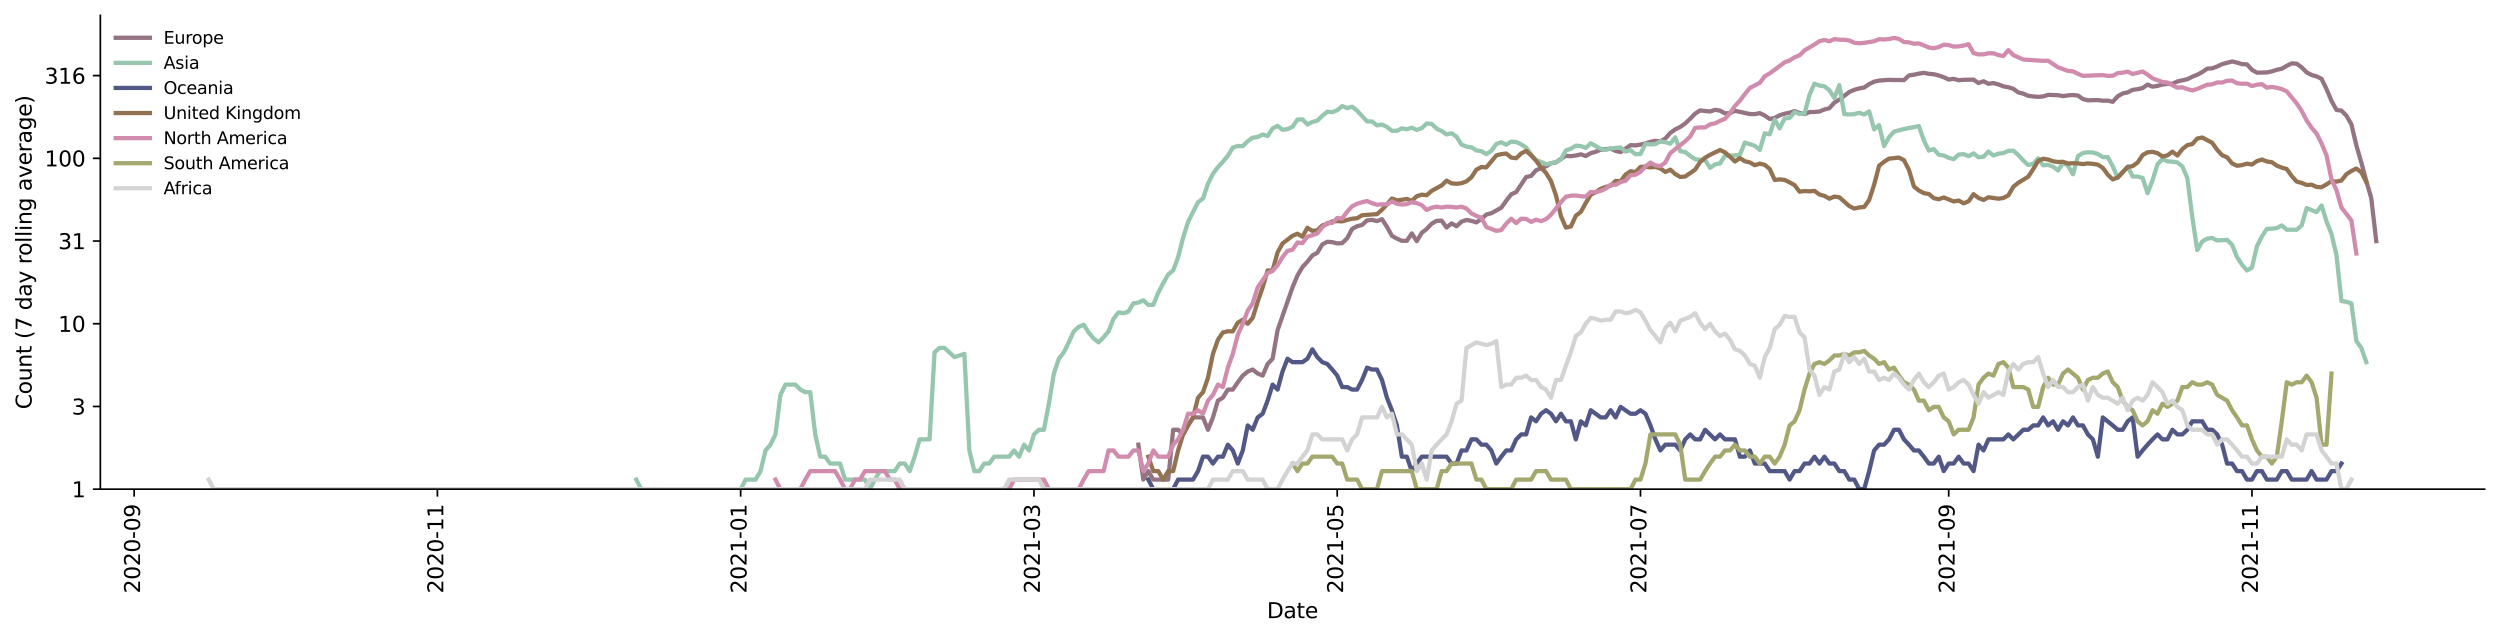 <?xml version="1.0" encoding="utf-8" standalone="no"?>
<!DOCTYPE svg PUBLIC "-//W3C//DTD SVG 1.1//EN"
  "http://www.w3.org/Graphics/SVG/1.1/DTD/svg11.dtd">
<svg height="298.621pt" version="1.1" viewBox="0 0 1170.166 298.621" width="1170.166pt" xmlns="http://www.w3.org/2000/svg" xmlns:xlink="http://www.w3.org/1999/xlink">
 <defs>
  <style type="text/css">*{stroke-linecap:butt;stroke-linejoin:round;}</style>
 </defs>
 <g id="figure_1">
  <g id="patch_1">
   <path d="M 0 298.621 
L 1170.166 298.621 
L 1170.166 0 
L 0 0 
z
" style="fill:#ffffff;"/>
  </g>
  <g id="axes_1">
   <g id="patch_2">
    <path d="M 46.966 228.96 
L 1162.966 228.96 
L 1162.966 7.2 
L 46.966 7.2 
z
" style="fill:#ffffff;"/>
   </g>
   <g id="matplotlib.axis_1">
    <g id="xtick_1">
     <g id="line2d_1">
      <defs>
       <path d="M 0 0 
L 0 3.5 
" id="mf5086df4c9" style="stroke:#000000;stroke-width:0.8;"/>
      </defs>
      <g>
       <use style="stroke:#000000;stroke-width:0.8;" x="62.789" xlink:href="#mf5086df4c9" y="228.96"/>
      </g>
     </g>
     <g id="text_1">
      <!-- 2020-09 -->
      <g transform="translate(65.548 277.743)rotate(-90)scale(0.1 -0.1)">
       <defs>
        <path d="M 1228 531 
L 3431 531 
L 3431 0 
L 469 0 
L 469 531 
Q 828 903 1448 1529 
Q 2069 2156 2228 2338 
Q 2531 2678 2651 2914 
Q 2772 3150 2772 3378 
Q 2772 3750 2511 3984 
Q 2250 4219 1831 4219 
Q 1534 4219 1204 4116 
Q 875 4013 500 3803 
L 500 4441 
Q 881 4594 1212 4672 
Q 1544 4750 1819 4750 
Q 2544 4750 2975 4387 
Q 3406 4025 3406 3419 
Q 3406 3131 3298 2873 
Q 3191 2616 2906 2266 
Q 2828 2175 2409 1742 
Q 1991 1309 1228 531 
z
" id="DejaVuSans-32" transform="scale(0.016)"/>
        <path d="M 2034 4250 
Q 1547 4250 1301 3770 
Q 1056 3291 1056 2328 
Q 1056 1369 1301 889 
Q 1547 409 2034 409 
Q 2525 409 2770 889 
Q 3016 1369 3016 2328 
Q 3016 3291 2770 3770 
Q 2525 4250 2034 4250 
z
M 2034 4750 
Q 2819 4750 3233 4129 
Q 3647 3509 3647 2328 
Q 3647 1150 3233 529 
Q 2819 -91 2034 -91 
Q 1250 -91 836 529 
Q 422 1150 422 2328 
Q 422 3509 836 4129 
Q 1250 4750 2034 4750 
z
" id="DejaVuSans-30" transform="scale(0.016)"/>
        <path d="M 313 2009 
L 1997 2009 
L 1997 1497 
L 313 1497 
L 313 2009 
z
" id="DejaVuSans-2d" transform="scale(0.016)"/>
        <path d="M 703 97 
L 703 672 
Q 941 559 1184 500 
Q 1428 441 1663 441 
Q 2288 441 2617 861 
Q 2947 1281 2994 2138 
Q 2813 1869 2534 1725 
Q 2256 1581 1919 1581 
Q 1219 1581 811 2004 
Q 403 2428 403 3163 
Q 403 3881 828 4315 
Q 1253 4750 1959 4750 
Q 2769 4750 3195 4129 
Q 3622 3509 3622 2328 
Q 3622 1225 3098 567 
Q 2575 -91 1691 -91 
Q 1453 -91 1209 -44 
Q 966 3 703 97 
z
M 1959 2075 
Q 2384 2075 2632 2365 
Q 2881 2656 2881 3163 
Q 2881 3666 2632 3958 
Q 2384 4250 1959 4250 
Q 1534 4250 1286 3958 
Q 1038 3666 1038 3163 
Q 1038 2656 1286 2365 
Q 1534 2075 1959 2075 
z
" id="DejaVuSans-39" transform="scale(0.016)"/>
       </defs>
       <use xlink:href="#DejaVuSans-32"/>
       <use x="63.623" xlink:href="#DejaVuSans-30"/>
       <use x="127.246" xlink:href="#DejaVuSans-32"/>
       <use x="190.869" xlink:href="#DejaVuSans-30"/>
       <use x="254.492" xlink:href="#DejaVuSans-2d"/>
       <use x="290.576" xlink:href="#DejaVuSans-30"/>
       <use x="354.199" xlink:href="#DejaVuSans-39"/>
      </g>
     </g>
    </g>
    <g id="xtick_2">
     <g id="line2d_2">
      <g>
       <use style="stroke:#000000;stroke-width:0.8;" x="204.732" xlink:href="#mf5086df4c9" y="228.96"/>
      </g>
     </g>
     <g id="text_2">
      <!-- 2020-11 -->
      <g transform="translate(207.491 277.743)rotate(-90)scale(0.1 -0.1)">
       <defs>
        <path d="M 794 531 
L 1825 531 
L 1825 4091 
L 703 3866 
L 703 4441 
L 1819 4666 
L 2450 4666 
L 2450 531 
L 3481 531 
L 3481 0 
L 794 0 
L 794 531 
z
" id="DejaVuSans-31" transform="scale(0.016)"/>
       </defs>
       <use xlink:href="#DejaVuSans-32"/>
       <use x="63.623" xlink:href="#DejaVuSans-30"/>
       <use x="127.246" xlink:href="#DejaVuSans-32"/>
       <use x="190.869" xlink:href="#DejaVuSans-30"/>
       <use x="254.492" xlink:href="#DejaVuSans-2d"/>
       <use x="290.576" xlink:href="#DejaVuSans-31"/>
       <use x="354.199" xlink:href="#DejaVuSans-31"/>
      </g>
     </g>
    </g>
    <g id="xtick_3">
     <g id="line2d_3">
      <g>
       <use style="stroke:#000000;stroke-width:0.8;" x="346.675" xlink:href="#mf5086df4c9" y="228.96"/>
      </g>
     </g>
     <g id="text_3">
      <!-- 2021-01 -->
      <g transform="translate(349.435 277.743)rotate(-90)scale(0.1 -0.1)">
       <use xlink:href="#DejaVuSans-32"/>
       <use x="63.623" xlink:href="#DejaVuSans-30"/>
       <use x="127.246" xlink:href="#DejaVuSans-32"/>
       <use x="190.869" xlink:href="#DejaVuSans-31"/>
       <use x="254.492" xlink:href="#DejaVuSans-2d"/>
       <use x="290.576" xlink:href="#DejaVuSans-30"/>
       <use x="354.199" xlink:href="#DejaVuSans-31"/>
      </g>
     </g>
    </g>
    <g id="xtick_4">
     <g id="line2d_4">
      <g>
       <use style="stroke:#000000;stroke-width:0.8;" x="483.965" xlink:href="#mf5086df4c9" y="228.96"/>
      </g>
     </g>
     <g id="text_4">
      <!-- 2021-03 -->
      <g transform="translate(486.724 277.743)rotate(-90)scale(0.1 -0.1)">
       <defs>
        <path d="M 2597 2516 
Q 3050 2419 3304 2112 
Q 3559 1806 3559 1356 
Q 3559 666 3084 287 
Q 2609 -91 1734 -91 
Q 1441 -91 1130 -33 
Q 819 25 488 141 
L 488 750 
Q 750 597 1062 519 
Q 1375 441 1716 441 
Q 2309 441 2620 675 
Q 2931 909 2931 1356 
Q 2931 1769 2642 2001 
Q 2353 2234 1838 2234 
L 1294 2234 
L 1294 2753 
L 1863 2753 
Q 2328 2753 2575 2939 
Q 2822 3125 2822 3475 
Q 2822 3834 2567 4026 
Q 2313 4219 1838 4219 
Q 1578 4219 1281 4162 
Q 984 4106 628 3988 
L 628 4550 
Q 988 4650 1302 4700 
Q 1616 4750 1894 4750 
Q 2613 4750 3031 4423 
Q 3450 4097 3450 3541 
Q 3450 3153 3228 2886 
Q 3006 2619 2597 2516 
z
" id="DejaVuSans-33" transform="scale(0.016)"/>
       </defs>
       <use xlink:href="#DejaVuSans-32"/>
       <use x="63.623" xlink:href="#DejaVuSans-30"/>
       <use x="127.246" xlink:href="#DejaVuSans-32"/>
       <use x="190.869" xlink:href="#DejaVuSans-31"/>
       <use x="254.492" xlink:href="#DejaVuSans-2d"/>
       <use x="290.576" xlink:href="#DejaVuSans-30"/>
       <use x="354.199" xlink:href="#DejaVuSans-33"/>
      </g>
     </g>
    </g>
    <g id="xtick_5">
     <g id="line2d_5">
      <g>
       <use style="stroke:#000000;stroke-width:0.8;" x="625.908" xlink:href="#mf5086df4c9" y="228.96"/>
      </g>
     </g>
     <g id="text_5">
      <!-- 2021-05 -->
      <g transform="translate(628.667 277.743)rotate(-90)scale(0.1 -0.1)">
       <defs>
        <path d="M 691 4666 
L 3169 4666 
L 3169 4134 
L 1269 4134 
L 1269 2991 
Q 1406 3038 1543 3061 
Q 1681 3084 1819 3084 
Q 2600 3084 3056 2656 
Q 3513 2228 3513 1497 
Q 3513 744 3044 326 
Q 2575 -91 1722 -91 
Q 1428 -91 1123 -41 
Q 819 9 494 109 
L 494 744 
Q 775 591 1075 516 
Q 1375 441 1709 441 
Q 2250 441 2565 725 
Q 2881 1009 2881 1497 
Q 2881 1984 2565 2268 
Q 2250 2553 1709 2553 
Q 1456 2553 1204 2497 
Q 953 2441 691 2322 
L 691 4666 
z
" id="DejaVuSans-35" transform="scale(0.016)"/>
       </defs>
       <use xlink:href="#DejaVuSans-32"/>
       <use x="63.623" xlink:href="#DejaVuSans-30"/>
       <use x="127.246" xlink:href="#DejaVuSans-32"/>
       <use x="190.869" xlink:href="#DejaVuSans-31"/>
       <use x="254.492" xlink:href="#DejaVuSans-2d"/>
       <use x="290.576" xlink:href="#DejaVuSans-30"/>
       <use x="354.199" xlink:href="#DejaVuSans-35"/>
      </g>
     </g>
    </g>
    <g id="xtick_6">
     <g id="line2d_6">
      <g>
       <use style="stroke:#000000;stroke-width:0.8;" x="767.851" xlink:href="#mf5086df4c9" y="228.96"/>
      </g>
     </g>
     <g id="text_6">
      <!-- 2021-07 -->
      <g transform="translate(770.611 277.743)rotate(-90)scale(0.1 -0.1)">
       <defs>
        <path d="M 525 4666 
L 3525 4666 
L 3525 4397 
L 1831 0 
L 1172 0 
L 2766 4134 
L 525 4134 
L 525 4666 
z
" id="DejaVuSans-37" transform="scale(0.016)"/>
       </defs>
       <use xlink:href="#DejaVuSans-32"/>
       <use x="63.623" xlink:href="#DejaVuSans-30"/>
       <use x="127.246" xlink:href="#DejaVuSans-32"/>
       <use x="190.869" xlink:href="#DejaVuSans-31"/>
       <use x="254.492" xlink:href="#DejaVuSans-2d"/>
       <use x="290.576" xlink:href="#DejaVuSans-30"/>
       <use x="354.199" xlink:href="#DejaVuSans-37"/>
      </g>
     </g>
    </g>
    <g id="xtick_7">
     <g id="line2d_7">
      <g>
       <use style="stroke:#000000;stroke-width:0.8;" x="912.122" xlink:href="#mf5086df4c9" y="228.96"/>
      </g>
     </g>
     <g id="text_7">
      <!-- 2021-09 -->
      <g transform="translate(914.881 277.743)rotate(-90)scale(0.1 -0.1)">
       <use xlink:href="#DejaVuSans-32"/>
       <use x="63.623" xlink:href="#DejaVuSans-30"/>
       <use x="127.246" xlink:href="#DejaVuSans-32"/>
       <use x="190.869" xlink:href="#DejaVuSans-31"/>
       <use x="254.492" xlink:href="#DejaVuSans-2d"/>
       <use x="290.576" xlink:href="#DejaVuSans-30"/>
       <use x="354.199" xlink:href="#DejaVuSans-39"/>
      </g>
     </g>
    </g>
    <g id="xtick_8">
     <g id="line2d_8">
      <g>
       <use style="stroke:#000000;stroke-width:0.8;" x="1054.065" xlink:href="#mf5086df4c9" y="228.96"/>
      </g>
     </g>
     <g id="text_8">
      <!-- 2021-11 -->
      <g transform="translate(1056.824 277.743)rotate(-90)scale(0.1 -0.1)">
       <use xlink:href="#DejaVuSans-32"/>
       <use x="63.623" xlink:href="#DejaVuSans-30"/>
       <use x="127.246" xlink:href="#DejaVuSans-32"/>
       <use x="190.869" xlink:href="#DejaVuSans-31"/>
       <use x="254.492" xlink:href="#DejaVuSans-2d"/>
       <use x="290.576" xlink:href="#DejaVuSans-31"/>
       <use x="354.199" xlink:href="#DejaVuSans-31"/>
      </g>
     </g>
    </g>
    <g id="text_9">
     <!-- Date -->
     <g transform="translate(593.015 289.341)scale(0.1 -0.1)">
      <defs>
       <path d="M 1259 4147 
L 1259 519 
L 2022 519 
Q 2988 519 3436 956 
Q 3884 1394 3884 2338 
Q 3884 3275 3436 3711 
Q 2988 4147 2022 4147 
L 1259 4147 
z
M 628 4666 
L 1925 4666 
Q 3281 4666 3915 4102 
Q 4550 3538 4550 2338 
Q 4550 1131 3912 565 
Q 3275 0 1925 0 
L 628 0 
L 628 4666 
z
" id="DejaVuSans-44" transform="scale(0.016)"/>
       <path d="M 2194 1759 
Q 1497 1759 1228 1600 
Q 959 1441 959 1056 
Q 959 750 1161 570 
Q 1363 391 1709 391 
Q 2188 391 2477 730 
Q 2766 1069 2766 1631 
L 2766 1759 
L 2194 1759 
z
M 3341 1997 
L 3341 0 
L 2766 0 
L 2766 531 
Q 2569 213 2275 61 
Q 1981 -91 1556 -91 
Q 1019 -91 701 211 
Q 384 513 384 1019 
Q 384 1609 779 1909 
Q 1175 2209 1959 2209 
L 2766 2209 
L 2766 2266 
Q 2766 2663 2505 2880 
Q 2244 3097 1772 3097 
Q 1472 3097 1187 3025 
Q 903 2953 641 2809 
L 641 3341 
Q 956 3463 1253 3523 
Q 1550 3584 1831 3584 
Q 2591 3584 2966 3190 
Q 3341 2797 3341 1997 
z
" id="DejaVuSans-61" transform="scale(0.016)"/>
       <path d="M 1172 4494 
L 1172 3500 
L 2356 3500 
L 2356 3053 
L 1172 3053 
L 1172 1153 
Q 1172 725 1289 603 
Q 1406 481 1766 481 
L 2356 481 
L 2356 0 
L 1766 0 
Q 1100 0 847 248 
Q 594 497 594 1153 
L 594 3053 
L 172 3053 
L 172 3500 
L 594 3500 
L 594 4494 
L 1172 4494 
z
" id="DejaVuSans-74" transform="scale(0.016)"/>
       <path d="M 3597 1894 
L 3597 1613 
L 953 1613 
Q 991 1019 1311 708 
Q 1631 397 2203 397 
Q 2534 397 2845 478 
Q 3156 559 3463 722 
L 3463 178 
Q 3153 47 2828 -22 
Q 2503 -91 2169 -91 
Q 1331 -91 842 396 
Q 353 884 353 1716 
Q 353 2575 817 3079 
Q 1281 3584 2069 3584 
Q 2775 3584 3186 3129 
Q 3597 2675 3597 1894 
z
M 3022 2063 
Q 3016 2534 2758 2815 
Q 2500 3097 2075 3097 
Q 1594 3097 1305 2825 
Q 1016 2553 972 2059 
L 3022 2063 
z
" id="DejaVuSans-65" transform="scale(0.016)"/>
      </defs>
      <use xlink:href="#DejaVuSans-44"/>
      <use x="77.002" xlink:href="#DejaVuSans-61"/>
      <use x="138.281" xlink:href="#DejaVuSans-74"/>
      <use x="177.49" xlink:href="#DejaVuSans-65"/>
     </g>
    </g>
   </g>
   <g id="matplotlib.axis_2">
    <g id="ytick_1">
     <g id="line2d_9">
      <defs>
       <path d="M 0 0 
L -3.5 0 
" id="m4c699a10dc" style="stroke:#000000;stroke-width:0.8;"/>
      </defs>
      <g>
       <use style="stroke:#000000;stroke-width:0.8;" x="46.966" xlink:href="#m4c699a10dc" y="228.96"/>
      </g>
     </g>
     <g id="text_10">
      <!-- 1 -->
      <g transform="translate(33.603 232.759)scale(0.1 -0.1)">
       <use xlink:href="#DejaVuSans-31"/>
      </g>
     </g>
    </g>
    <g id="ytick_2">
     <g id="line2d_10">
      <g>
       <use style="stroke:#000000;stroke-width:0.8;" x="46.966" xlink:href="#m4c699a10dc" y="190.245"/>
      </g>
     </g>
     <g id="text_11">
      <!-- 3 -->
      <g transform="translate(33.603 194.045)scale(0.1 -0.1)">
       <use xlink:href="#DejaVuSans-33"/>
      </g>
     </g>
    </g>
    <g id="ytick_3">
     <g id="line2d_11">
      <g>
       <use style="stroke:#000000;stroke-width:0.8;" x="46.966" xlink:href="#m4c699a10dc" y="151.531"/>
      </g>
     </g>
     <g id="text_12">
      <!-- 10 -->
      <g transform="translate(27.241 155.33)scale(0.1 -0.1)">
       <use xlink:href="#DejaVuSans-31"/>
       <use x="63.623" xlink:href="#DejaVuSans-30"/>
      </g>
     </g>
    </g>
    <g id="ytick_4">
     <g id="line2d_12">
      <g>
       <use style="stroke:#000000;stroke-width:0.8;" x="46.966" xlink:href="#m4c699a10dc" y="112.816"/>
      </g>
     </g>
     <g id="text_13">
      <!-- 31 -->
      <g transform="translate(27.241 116.616)scale(0.1 -0.1)">
       <use xlink:href="#DejaVuSans-33"/>
       <use x="63.623" xlink:href="#DejaVuSans-31"/>
      </g>
     </g>
    </g>
    <g id="ytick_5">
     <g id="line2d_13">
      <g>
       <use style="stroke:#000000;stroke-width:0.8;" x="46.966" xlink:href="#m4c699a10dc" y="74.102"/>
      </g>
     </g>
     <g id="text_14">
      <!-- 100 -->
      <g transform="translate(20.878 77.901)scale(0.1 -0.1)">
       <use xlink:href="#DejaVuSans-31"/>
       <use x="63.623" xlink:href="#DejaVuSans-30"/>
       <use x="127.246" xlink:href="#DejaVuSans-30"/>
      </g>
     </g>
    </g>
    <g id="ytick_6">
     <g id="line2d_14">
      <g>
       <use style="stroke:#000000;stroke-width:0.8;" x="46.966" xlink:href="#m4c699a10dc" y="35.387"/>
      </g>
     </g>
     <g id="text_15">
      <!-- 316 -->
      <g transform="translate(20.878 39.187)scale(0.1 -0.1)">
       <defs>
        <path d="M 2113 2584 
Q 1688 2584 1439 2293 
Q 1191 2003 1191 1497 
Q 1191 994 1439 701 
Q 1688 409 2113 409 
Q 2538 409 2786 701 
Q 3034 994 3034 1497 
Q 3034 2003 2786 2293 
Q 2538 2584 2113 2584 
z
M 3366 4563 
L 3366 3988 
Q 3128 4100 2886 4159 
Q 2644 4219 2406 4219 
Q 1781 4219 1451 3797 
Q 1122 3375 1075 2522 
Q 1259 2794 1537 2939 
Q 1816 3084 2150 3084 
Q 2853 3084 3261 2657 
Q 3669 2231 3669 1497 
Q 3669 778 3244 343 
Q 2819 -91 2113 -91 
Q 1303 -91 875 529 
Q 447 1150 447 2328 
Q 447 3434 972 4092 
Q 1497 4750 2381 4750 
Q 2619 4750 2861 4703 
Q 3103 4656 3366 4563 
z
" id="DejaVuSans-36" transform="scale(0.016)"/>
       </defs>
       <use xlink:href="#DejaVuSans-33"/>
       <use x="63.623" xlink:href="#DejaVuSans-31"/>
       <use x="127.246" xlink:href="#DejaVuSans-36"/>
      </g>
     </g>
    </g>
    <g id="text_16">
     <!-- Count (7 day rolling average) -->
     <g transform="translate(14.798 191.548)rotate(-90)scale(0.1 -0.1)">
      <defs>
       <path d="M 4122 4306 
L 4122 3641 
Q 3803 3938 3442 4084 
Q 3081 4231 2675 4231 
Q 1875 4231 1450 3742 
Q 1025 3253 1025 2328 
Q 1025 1406 1450 917 
Q 1875 428 2675 428 
Q 3081 428 3442 575 
Q 3803 722 4122 1019 
L 4122 359 
Q 3791 134 3420 21 
Q 3050 -91 2638 -91 
Q 1578 -91 968 557 
Q 359 1206 359 2328 
Q 359 3453 968 4101 
Q 1578 4750 2638 4750 
Q 3056 4750 3426 4639 
Q 3797 4528 4122 4306 
z
" id="DejaVuSans-43" transform="scale(0.016)"/>
       <path d="M 1959 3097 
Q 1497 3097 1228 2736 
Q 959 2375 959 1747 
Q 959 1119 1226 758 
Q 1494 397 1959 397 
Q 2419 397 2687 759 
Q 2956 1122 2956 1747 
Q 2956 2369 2687 2733 
Q 2419 3097 1959 3097 
z
M 1959 3584 
Q 2709 3584 3137 3096 
Q 3566 2609 3566 1747 
Q 3566 888 3137 398 
Q 2709 -91 1959 -91 
Q 1206 -91 779 398 
Q 353 888 353 1747 
Q 353 2609 779 3096 
Q 1206 3584 1959 3584 
z
" id="DejaVuSans-6f" transform="scale(0.016)"/>
       <path d="M 544 1381 
L 544 3500 
L 1119 3500 
L 1119 1403 
Q 1119 906 1312 657 
Q 1506 409 1894 409 
Q 2359 409 2629 706 
Q 2900 1003 2900 1516 
L 2900 3500 
L 3475 3500 
L 3475 0 
L 2900 0 
L 2900 538 
Q 2691 219 2414 64 
Q 2138 -91 1772 -91 
Q 1169 -91 856 284 
Q 544 659 544 1381 
z
M 1991 3584 
L 1991 3584 
z
" id="DejaVuSans-75" transform="scale(0.016)"/>
       <path d="M 3513 2113 
L 3513 0 
L 2938 0 
L 2938 2094 
Q 2938 2591 2744 2837 
Q 2550 3084 2163 3084 
Q 1697 3084 1428 2787 
Q 1159 2491 1159 1978 
L 1159 0 
L 581 0 
L 581 3500 
L 1159 3500 
L 1159 2956 
Q 1366 3272 1645 3428 
Q 1925 3584 2291 3584 
Q 2894 3584 3203 3211 
Q 3513 2838 3513 2113 
z
" id="DejaVuSans-6e" transform="scale(0.016)"/>
       <path id="DejaVuSans-20" transform="scale(0.016)"/>
       <path d="M 1984 4856 
Q 1566 4138 1362 3434 
Q 1159 2731 1159 2009 
Q 1159 1288 1364 580 
Q 1569 -128 1984 -844 
L 1484 -844 
Q 1016 -109 783 600 
Q 550 1309 550 2009 
Q 550 2706 781 3412 
Q 1013 4119 1484 4856 
L 1984 4856 
z
" id="DejaVuSans-28" transform="scale(0.016)"/>
       <path d="M 2906 2969 
L 2906 4863 
L 3481 4863 
L 3481 0 
L 2906 0 
L 2906 525 
Q 2725 213 2448 61 
Q 2172 -91 1784 -91 
Q 1150 -91 751 415 
Q 353 922 353 1747 
Q 353 2572 751 3078 
Q 1150 3584 1784 3584 
Q 2172 3584 2448 3432 
Q 2725 3281 2906 2969 
z
M 947 1747 
Q 947 1113 1208 752 
Q 1469 391 1925 391 
Q 2381 391 2643 752 
Q 2906 1113 2906 1747 
Q 2906 2381 2643 2742 
Q 2381 3103 1925 3103 
Q 1469 3103 1208 2742 
Q 947 2381 947 1747 
z
" id="DejaVuSans-64" transform="scale(0.016)"/>
       <path d="M 2059 -325 
Q 1816 -950 1584 -1140 
Q 1353 -1331 966 -1331 
L 506 -1331 
L 506 -850 
L 844 -850 
Q 1081 -850 1212 -737 
Q 1344 -625 1503 -206 
L 1606 56 
L 191 3500 
L 800 3500 
L 1894 763 
L 2988 3500 
L 3597 3500 
L 2059 -325 
z
" id="DejaVuSans-79" transform="scale(0.016)"/>
       <path d="M 2631 2963 
Q 2534 3019 2420 3045 
Q 2306 3072 2169 3072 
Q 1681 3072 1420 2755 
Q 1159 2438 1159 1844 
L 1159 0 
L 581 0 
L 581 3500 
L 1159 3500 
L 1159 2956 
Q 1341 3275 1631 3429 
Q 1922 3584 2338 3584 
Q 2397 3584 2469 3576 
Q 2541 3569 2628 3553 
L 2631 2963 
z
" id="DejaVuSans-72" transform="scale(0.016)"/>
       <path d="M 603 4863 
L 1178 4863 
L 1178 0 
L 603 0 
L 603 4863 
z
" id="DejaVuSans-6c" transform="scale(0.016)"/>
       <path d="M 603 3500 
L 1178 3500 
L 1178 0 
L 603 0 
L 603 3500 
z
M 603 4863 
L 1178 4863 
L 1178 4134 
L 603 4134 
L 603 4863 
z
" id="DejaVuSans-69" transform="scale(0.016)"/>
       <path d="M 2906 1791 
Q 2906 2416 2648 2759 
Q 2391 3103 1925 3103 
Q 1463 3103 1205 2759 
Q 947 2416 947 1791 
Q 947 1169 1205 825 
Q 1463 481 1925 481 
Q 2391 481 2648 825 
Q 2906 1169 2906 1791 
z
M 3481 434 
Q 3481 -459 3084 -895 
Q 2688 -1331 1869 -1331 
Q 1566 -1331 1297 -1286 
Q 1028 -1241 775 -1147 
L 775 -588 
Q 1028 -725 1275 -790 
Q 1522 -856 1778 -856 
Q 2344 -856 2625 -561 
Q 2906 -266 2906 331 
L 2906 616 
Q 2728 306 2450 153 
Q 2172 0 1784 0 
Q 1141 0 747 490 
Q 353 981 353 1791 
Q 353 2603 747 3093 
Q 1141 3584 1784 3584 
Q 2172 3584 2450 3431 
Q 2728 3278 2906 2969 
L 2906 3500 
L 3481 3500 
L 3481 434 
z
" id="DejaVuSans-67" transform="scale(0.016)"/>
       <path d="M 191 3500 
L 800 3500 
L 1894 563 
L 2988 3500 
L 3597 3500 
L 2284 0 
L 1503 0 
L 191 3500 
z
" id="DejaVuSans-76" transform="scale(0.016)"/>
       <path d="M 513 4856 
L 1013 4856 
Q 1481 4119 1714 3412 
Q 1947 2706 1947 2009 
Q 1947 1309 1714 600 
Q 1481 -109 1013 -844 
L 513 -844 
Q 928 -128 1133 580 
Q 1338 1288 1338 2009 
Q 1338 2731 1133 3434 
Q 928 4138 513 4856 
z
" id="DejaVuSans-29" transform="scale(0.016)"/>
      </defs>
      <use xlink:href="#DejaVuSans-43"/>
      <use x="69.824" xlink:href="#DejaVuSans-6f"/>
      <use x="131.006" xlink:href="#DejaVuSans-75"/>
      <use x="194.385" xlink:href="#DejaVuSans-6e"/>
      <use x="257.764" xlink:href="#DejaVuSans-74"/>
      <use x="296.973" xlink:href="#DejaVuSans-20"/>
      <use x="328.76" xlink:href="#DejaVuSans-28"/>
      <use x="367.773" xlink:href="#DejaVuSans-37"/>
      <use x="431.396" xlink:href="#DejaVuSans-20"/>
      <use x="463.184" xlink:href="#DejaVuSans-64"/>
      <use x="526.66" xlink:href="#DejaVuSans-61"/>
      <use x="587.939" xlink:href="#DejaVuSans-79"/>
      <use x="647.119" xlink:href="#DejaVuSans-20"/>
      <use x="678.906" xlink:href="#DejaVuSans-72"/>
      <use x="717.77" xlink:href="#DejaVuSans-6f"/>
      <use x="778.951" xlink:href="#DejaVuSans-6c"/>
      <use x="806.734" xlink:href="#DejaVuSans-6c"/>
      <use x="834.518" xlink:href="#DejaVuSans-69"/>
      <use x="862.301" xlink:href="#DejaVuSans-6e"/>
      <use x="925.68" xlink:href="#DejaVuSans-67"/>
      <use x="989.156" xlink:href="#DejaVuSans-20"/>
      <use x="1020.943" xlink:href="#DejaVuSans-61"/>
      <use x="1082.223" xlink:href="#DejaVuSans-76"/>
      <use x="1141.402" xlink:href="#DejaVuSans-65"/>
      <use x="1202.926" xlink:href="#DejaVuSans-72"/>
      <use x="1244.039" xlink:href="#DejaVuSans-61"/>
      <use x="1305.318" xlink:href="#DejaVuSans-67"/>
      <use x="1368.795" xlink:href="#DejaVuSans-65"/>
      <use x="1430.318" xlink:href="#DejaVuSans-29"/>
     </g>
    </g>
   </g>
   <g id="line2d_15">
    <path clip-path="url(#p1b2f27e44a)" d="M 532.831 208.144 
L 535.157 224.47 
L 537.484 220.509 
L 539.811 224.47 
L 546.792 224.47 
L 549.119 201.161 
L 551.446 201.161 
L 553.773 203.332 
L 556.1 199.123 
L 558.427 195.382 
L 563.081 195.382 
L 565.408 201.161 
L 567.735 195.382 
L 570.062 187.527 
L 572.388 186.154 
L 574.715 182.343 
L 577.042 182.343 
L 579.369 178.92 
L 581.696 175.814 
L 584.023 173.892 
L 586.35 172.971 
L 588.677 174.839 
L 591.004 175.814 
L 593.331 170.349 
L 595.658 167.917 
L 597.985 154.544 
L 604.966 134.546 
L 607.293 128.951 
L 609.62 125.017 
L 611.946 122.494 
L 614.273 119.585 
L 616.6 118.309 
L 618.927 114.428 
L 621.254 113.177 
L 623.581 113.331 
L 625.908 113.953 
L 628.235 113.797 
L 630.562 111.529 
L 632.889 107.148 
L 635.216 105.889 
L 637.543 105.276 
L 639.87 103.159 
L 642.197 102.932 
L 644.524 103.503 
L 646.851 102.594 
L 649.177 106.137 
L 651.504 110.379 
L 653.831 111.675 
L 656.158 112.719 
L 658.485 112.719 
L 660.812 109.267 
L 663.139 112.871 
L 665.466 108.995 
L 667.793 107.148 
L 670.12 104.675 
L 672.447 103.388 
L 674.774 103.273 
L 677.101 106.513 
L 679.428 104.556 
L 681.755 105.889 
L 684.082 103.734 
L 686.408 102.932 
L 688.735 103.388 
L 691.062 104.084 
L 693.389 102.482 
L 695.716 100.424 
L 698.043 99.799 
L 702.697 97.219 
L 705.024 93.944 
L 707.351 90.961 
L 709.678 89.868 
L 714.332 82.891 
L 716.659 82.334 
L 718.986 79.68 
L 723.64 77.859 
L 725.966 76.388 
L 728.293 76.03 
L 730.62 74.343 
L 732.947 72.922 
L 735.274 73.108 
L 737.601 72.783 
L 739.928 72.233 
L 742.255 73.015 
L 744.582 71.692 
L 746.909 71.028 
L 749.236 70.077 
L 753.89 69.57 
L 756.217 70.636 
L 758.544 71.204 
L 763.197 67.931 
L 765.524 68.051 
L 767.851 67.692 
L 770.178 67.141 
L 772.505 66.368 
L 774.832 65.913 
L 777.159 66.216 
L 779.486 64.839 
L 781.813 62.209 
L 784.14 60.563 
L 786.467 59.396 
L 788.794 57.761 
L 791.121 55.587 
L 793.448 53.182 
L 795.775 51.694 
L 800.429 52.191 
L 802.755 51.424 
L 805.082 51.768 
L 807.409 53.079 
L 809.736 52.925 
L 812.063 51.867 
L 819.044 53.363 
L 821.371 53.415 
L 823.698 52.951 
L 826.025 54.097 
L 828.352 55.698 
L 830.679 55.201 
L 833.006 53.938 
L 835.333 53.234 
L 837.66 52.747 
L 839.986 52.016 
L 842.313 52.849 
L 844.64 53.415 
L 846.967 52.442 
L 849.294 52.417 
L 851.621 52.191 
L 853.948 51.229 
L 856.275 50.65 
L 858.602 48.028 
L 860.929 46.62 
L 865.583 43.06 
L 867.91 42.045 
L 870.237 41.367 
L 872.564 40.97 
L 874.891 39.359 
L 877.218 38.216 
L 879.544 37.708 
L 884.198 37.368 
L 886.525 37.464 
L 888.852 37.432 
L 891.179 37.513 
L 893.506 35.32 
L 895.833 34.974 
L 898.16 34.452 
L 900.487 34.1 
L 902.814 34.556 
L 905.141 34.749 
L 907.468 35.32 
L 909.795 36.134 
L 912.122 37.239 
L 914.449 36.904 
L 916.775 37.545 
L 919.102 37.351 
L 923.756 37.271 
L 926.083 38.867 
L 928.41 38.018 
L 930.737 39.222 
L 933.064 38.884 
L 935.391 39.496 
L 937.718 40.418 
L 940.045 40.844 
L 942.372 41.567 
L 944.699 43.271 
L 947.026 43.832 
L 949.353 44.843 
L 951.68 45.146 
L 954.006 45.33 
L 956.333 45.146 
L 958.66 44.383 
L 963.314 44.563 
L 965.641 44.984 
L 967.968 44.642 
L 970.295 44.463 
L 972.622 44.723 
L 974.949 46.366 
L 977.276 46.94 
L 981.93 46.833 
L 984.257 47.154 
L 986.584 47.111 
L 988.911 47.654 
L 991.238 45.065 
L 993.564 43.735 
L 995.891 43.232 
L 998.218 42.063 
L 1000.545 41.732 
L 1002.872 41.222 
L 1005.199 39.599 
L 1007.526 40.56 
L 1009.853 40.207 
L 1012.18 39.565 
L 1014.507 39.239 
L 1016.834 39.188 
L 1019.161 38.134 
L 1023.815 37.079 
L 1026.142 35.917 
L 1028.469 34.989 
L 1030.795 33.722 
L 1033.122 32.126 
L 1035.449 31.989 
L 1037.776 31.121 
L 1040.103 30.029 
L 1044.757 28.758 
L 1047.084 29.298 
L 1049.411 30.016 
L 1051.738 30.132 
L 1054.065 32.683 
L 1056.392 34.012 
L 1061.046 33.91 
L 1063.373 33.405 
L 1065.7 32.669 
L 1068.027 32.154 
L 1070.353 30.815 
L 1072.68 29.668 
L 1075.007 29.822 
L 1077.334 31.512 
L 1079.661 33.867 
L 1081.988 35.109 
L 1084.315 35.732 
L 1086.642 36.904 
L 1088.969 41.695 
L 1091.296 47.219 
L 1093.623 51.448 
L 1095.95 51.768 
L 1098.277 54.15 
L 1100.604 58.177 
L 1102.931 68.051 
L 1105.258 76.08 
L 1107.584 84.75 
L 1109.911 92.752 
L 1112.238 112.871 
L 1112.238 112.871 
" style="fill:none;stroke:#947383;stroke-linecap:square;stroke-width:2;"/>
   </g>
   <g id="line2d_16">
    <path clip-path="url(#p1b2f27e44a)" d="M 297.81 224.47 
L 300.137 228.96 
L 346.675 228.96 
L 349.002 224.47 
L 353.656 224.47 
L 355.983 220.509 
L 358.31 210.835 
L 360.637 208.144 
L 362.964 203.332 
L 365.291 184.835 
L 367.618 180.023 
L 372.272 180.023 
L 374.599 182.343 
L 376.926 183.566 
L 379.253 183.566 
L 381.579 203.332 
L 383.906 213.761 
L 386.233 213.761 
L 388.56 216.966 
L 393.214 216.966 
L 395.541 224.47 
L 404.849 224.47 
L 407.176 228.96 
L 409.503 224.47 
L 411.83 220.509 
L 418.81 220.509 
L 421.137 216.966 
L 423.464 216.966 
L 425.791 220.509 
L 428.118 213.761 
L 430.445 205.652 
L 435.099 205.652 
L 437.426 164.926 
L 439.753 162.845 
L 442.08 162.845 
L 446.734 167.144 
L 451.388 165.649 
L 453.715 210.835 
L 456.042 220.509 
L 458.368 220.509 
L 460.695 216.966 
L 463.022 216.966 
L 465.349 213.761 
L 472.33 213.761 
L 474.657 210.835 
L 476.984 213.761 
L 479.311 208.144 
L 481.638 210.835 
L 483.965 203.332 
L 486.292 201.161 
L 488.619 201.161 
L 490.946 188.958 
L 493.273 174.839 
L 495.599 167.917 
L 497.926 164.926 
L 500.253 160.258 
L 502.58 155.074 
L 504.907 153.004 
L 507.234 152.015 
L 509.561 155.612 
L 511.888 158.439 
L 514.215 160.258 
L 516.542 157.855 
L 518.869 155.074 
L 521.196 149.211 
L 523.523 146.21 
L 525.85 146.623 
L 528.177 145.803 
L 530.504 141.977 
L 532.831 141.618 
L 535.157 140.561 
L 537.484 142.708 
L 539.811 142.708 
L 542.138 136.949 
L 544.465 132.576 
L 546.792 128.464 
L 549.119 126.582 
L 551.446 120.337 
L 553.773 111.238 
L 556.1 103.85 
L 560.754 94.645 
L 563.081 92.92 
L 565.408 86.027 
L 567.735 81.307 
L 570.062 78.237 
L 572.388 75.675 
L 574.715 72.922 
L 577.042 69.07 
L 579.369 68.333 
L 581.696 68.374 
L 584.023 66.102 
L 586.35 64.44 
L 588.677 64.117 
L 591.004 62.959 
L 593.331 63.621 
L 595.658 60.117 
L 597.985 58.903 
L 600.312 60.757 
L 602.639 60.435 
L 604.966 59.365 
L 607.293 55.977 
L 609.62 55.865 
L 611.946 58.267 
L 614.273 57.088 
L 616.6 56.457 
L 618.927 54.23 
L 621.254 52.266 
L 623.581 52.518 
L 625.908 51.595 
L 628.235 49.637 
L 630.562 50.626 
L 632.889 49.94 
L 635.216 51.818 
L 639.87 56.8 
L 642.197 56.857 
L 644.524 58.69 
L 646.851 58.297 
L 649.177 59.427 
L 651.504 61.212 
L 653.831 61.245 
L 656.158 60.053 
L 658.485 60.531 
L 660.812 59.77 
L 663.139 60.821 
L 665.466 59.99 
L 667.793 57.79 
L 670.12 57.998 
L 672.447 60.212 
L 674.774 61.343 
L 677.101 62.925 
L 679.428 62.378 
L 681.755 63.975 
L 684.082 67.692 
L 686.408 68.618 
L 688.735 68.946 
L 691.062 70.42 
L 693.389 70.766 
L 695.716 72.142 
L 698.043 70.593 
L 700.37 67.415 
L 702.697 66.56 
L 705.024 67.732 
L 707.351 66.292 
L 709.678 66.483 
L 712.005 67.573 
L 714.332 69.07 
L 716.659 72.233 
L 718.986 75.027 
L 721.313 75.726 
L 723.64 76.906 
L 728.293 75.928 
L 730.62 74.683 
L 732.947 70.42 
L 735.274 69.612 
L 737.601 68.172 
L 739.928 68.374 
L 742.255 69.235 
L 744.582 67.063 
L 749.236 69.696 
L 751.563 70.163 
L 753.89 69.57 
L 756.217 69.235 
L 758.544 69.028 
L 760.871 70.941 
L 763.197 70.291 
L 765.524 72.188 
L 767.851 72.097 
L 770.178 67.297 
L 772.505 67.613 
L 774.832 67.454 
L 777.159 66.14 
L 779.486 66.56 
L 781.813 67.258 
L 784.14 64.296 
L 786.467 70.81 
L 788.794 71.16 
L 791.121 72.968 
L 793.448 74.537 
L 795.775 74.83 
L 798.102 74.929 
L 800.429 78.565 
L 802.755 76.958 
L 805.082 76.491 
L 807.409 72.875 
L 809.736 72.875 
L 812.063 72.737 
L 814.39 72.415 
L 816.717 66.714 
L 821.371 68.252 
L 823.698 70.163 
L 826.025 62.378 
L 828.352 62.856 
L 830.679 55.893 
L 833.006 60.085 
L 835.333 55.449 
L 837.66 55.201 
L 839.986 52.417 
L 842.313 53.363 
L 844.64 53.156 
L 846.967 44.383 
L 849.294 39.154 
L 851.621 40.05 
L 853.948 40.383 
L 856.275 42.249 
L 858.602 45.927 
L 860.929 39.876 
L 863.256 53.389 
L 865.583 53.571 
L 867.91 53.415 
L 870.237 52.772 
L 872.564 53.597 
L 874.891 52.116 
L 877.218 60.563 
L 879.544 58.568 
L 881.871 68.374 
L 884.198 64.224 
L 886.525 61.607 
L 891.179 60.403 
L 893.506 59.896 
L 895.833 59.52 
L 898.16 58.995 
L 900.487 65.688 
L 902.814 70.506 
L 905.141 69.78 
L 907.468 72.415 
L 909.795 72.783 
L 912.122 73.863 
L 914.449 74.488 
L 916.775 72.37 
L 919.102 72.142 
L 921.429 73.108 
L 923.756 71.782 
L 926.083 73.625 
L 928.41 73.389 
L 930.737 70.941 
L 933.064 72.783 
L 935.391 71.917 
L 937.718 71.648 
L 940.045 70.593 
L 942.372 70.549 
L 944.699 72.553 
L 947.026 75.126 
L 949.353 77.22 
L 951.68 76.698 
L 954.006 74.102 
L 956.333 77.379 
L 958.66 77.168 
L 960.987 78.021 
L 963.314 79.794 
L 965.641 76.234 
L 967.968 77.591 
L 970.295 81.546 
L 972.622 73.061 
L 974.949 71.603 
L 977.276 71.292 
L 979.603 71.381 
L 981.93 72.052 
L 984.257 73.578 
L 986.584 73.53 
L 988.911 77.859 
L 991.238 83.204 
L 993.564 80.717 
L 995.891 77.913 
L 998.218 82.58 
L 1000.545 82.642 
L 1002.872 83.267 
L 1005.199 90.41 
L 1007.526 84.422 
L 1009.853 76.854 
L 1012.18 74.488 
L 1014.507 75.475 
L 1016.834 75.675 
L 1019.161 76.03 
L 1021.488 77.913 
L 1023.815 83.33 
L 1026.142 101.709 
L 1028.469 117.08 
L 1030.795 113.024 
L 1033.122 111.675 
L 1035.449 111.383 
L 1037.776 112.568 
L 1042.43 112.268 
L 1044.757 114.588 
L 1047.084 120.337 
L 1049.411 123.943 
L 1051.738 126.582 
L 1054.065 125.237 
L 1056.392 115.235 
L 1058.719 110.663 
L 1061.046 107.148 
L 1063.373 107.02 
L 1065.7 106.765 
L 1068.027 105.52 
L 1070.353 107.536 
L 1075.007 107.536 
L 1077.334 105.52 
L 1079.661 97.41 
L 1084.315 99.287 
L 1086.642 96.184 
L 1088.969 103.618 
L 1091.296 109.542 
L 1093.623 119.4 
L 1095.95 140.91 
L 1098.277 141.262 
L 1100.604 141.977 
L 1102.931 159.64 
L 1105.258 162.845 
L 1107.584 169.519 
L 1107.584 169.519 
" style="fill:none;stroke:#96c6ad;stroke-linecap:square;stroke-width:2;"/>
   </g>
   <g id="line2d_17">
    <path clip-path="url(#p1b2f27e44a)" d="M 537.484 224.47 
L 539.811 228.96 
L 549.119 228.96 
L 551.446 224.47 
L 558.427 224.47 
L 560.754 220.509 
L 563.081 213.761 
L 565.408 213.761 
L 567.735 216.966 
L 570.062 213.761 
L 572.388 213.761 
L 574.715 208.144 
L 577.042 210.835 
L 579.369 216.966 
L 581.696 210.835 
L 584.023 199.123 
L 586.35 201.161 
L 588.677 195.382 
L 591.004 193.658 
L 593.331 187.527 
L 595.658 180.023 
L 597.985 182.343 
L 600.312 173.892 
L 602.639 167.917 
L 604.966 169.519 
L 609.62 169.519 
L 611.946 167.917 
L 614.273 163.525 
L 616.6 167.144 
L 618.927 169.519 
L 621.254 170.349 
L 623.581 172.971 
L 625.908 175.814 
L 628.235 181.163 
L 630.562 181.163 
L 632.889 182.343 
L 635.216 182.343 
L 637.543 177.853 
L 639.87 172.074 
L 642.197 172.971 
L 644.524 172.971 
L 646.851 177.853 
L 649.177 186.154 
L 651.504 192.017 
L 653.831 199.123 
L 656.158 213.761 
L 658.485 213.761 
L 660.812 220.509 
L 663.139 216.966 
L 665.466 213.761 
L 677.101 213.761 
L 679.428 216.966 
L 681.755 216.966 
L 684.082 210.835 
L 686.408 210.835 
L 688.735 205.652 
L 691.062 205.652 
L 693.389 208.144 
L 695.716 208.144 
L 698.043 210.835 
L 700.37 216.966 
L 702.697 213.761 
L 705.024 210.835 
L 707.351 210.835 
L 709.678 205.652 
L 712.005 203.332 
L 714.332 203.332 
L 716.659 195.382 
L 718.986 197.201 
L 721.313 193.658 
L 723.64 192.017 
L 725.966 193.658 
L 728.293 197.201 
L 730.62 193.658 
L 732.947 197.201 
L 735.274 197.201 
L 737.601 205.652 
L 739.928 197.201 
L 742.255 199.123 
L 744.582 192.017 
L 749.236 195.382 
L 751.563 195.382 
L 753.89 192.017 
L 756.217 195.382 
L 758.544 190.453 
L 763.197 193.658 
L 765.524 193.658 
L 767.851 192.017 
L 770.178 193.658 
L 772.505 199.123 
L 774.832 205.652 
L 777.159 210.835 
L 779.486 208.144 
L 784.14 208.144 
L 786.467 210.835 
L 788.794 205.652 
L 791.121 203.332 
L 793.448 205.652 
L 795.775 205.652 
L 798.102 201.161 
L 802.755 205.652 
L 805.082 203.332 
L 807.409 205.652 
L 812.063 205.652 
L 814.39 213.761 
L 816.717 213.761 
L 819.044 210.835 
L 821.371 216.966 
L 826.025 216.966 
L 828.352 220.509 
L 835.333 220.509 
L 837.66 224.47 
L 839.986 220.509 
L 842.313 220.509 
L 844.64 216.966 
L 846.967 216.966 
L 849.294 213.761 
L 851.621 216.966 
L 853.948 213.761 
L 856.275 216.966 
L 858.602 216.966 
L 860.929 220.509 
L 863.256 220.509 
L 865.583 224.47 
L 867.91 224.47 
L 870.237 228.96 
L 872.564 228.96 
L 874.891 220.509 
L 877.218 210.835 
L 879.544 208.144 
L 881.871 208.144 
L 884.198 205.652 
L 886.525 201.161 
L 888.852 201.161 
L 891.179 205.652 
L 893.506 208.144 
L 895.833 210.835 
L 898.16 210.835 
L 900.487 213.761 
L 902.814 216.966 
L 905.141 216.966 
L 907.468 213.761 
L 909.795 220.509 
L 912.122 216.966 
L 914.449 216.966 
L 916.775 213.761 
L 919.102 216.966 
L 921.429 216.966 
L 923.756 220.509 
L 926.083 208.144 
L 928.41 210.835 
L 930.737 205.652 
L 937.718 205.652 
L 940.045 203.332 
L 942.372 205.652 
L 947.026 201.161 
L 949.353 201.161 
L 951.68 199.123 
L 954.006 199.123 
L 956.333 195.382 
L 958.66 199.123 
L 960.987 197.201 
L 963.314 201.161 
L 965.641 197.201 
L 967.968 199.123 
L 970.295 195.382 
L 972.622 199.123 
L 974.949 199.123 
L 977.276 203.332 
L 979.603 205.652 
L 981.93 213.761 
L 984.257 195.382 
L 988.911 199.123 
L 991.238 201.161 
L 993.564 201.161 
L 995.891 197.201 
L 998.218 195.382 
L 1000.545 213.761 
L 1002.872 210.835 
L 1005.199 208.144 
L 1007.526 205.652 
L 1009.853 203.332 
L 1012.18 205.652 
L 1014.507 205.652 
L 1016.834 201.161 
L 1019.161 203.332 
L 1021.488 203.332 
L 1023.815 201.161 
L 1026.142 197.201 
L 1030.795 197.201 
L 1033.122 201.161 
L 1035.449 201.161 
L 1037.776 203.332 
L 1040.103 208.144 
L 1042.43 216.966 
L 1044.757 216.966 
L 1047.084 220.509 
L 1049.411 220.509 
L 1051.738 224.47 
L 1054.065 224.47 
L 1056.392 220.509 
L 1058.719 220.509 
L 1061.046 224.47 
L 1065.7 224.47 
L 1068.027 220.509 
L 1070.353 220.509 
L 1072.68 224.47 
L 1079.661 224.47 
L 1081.988 220.509 
L 1084.315 224.47 
L 1088.969 224.47 
L 1091.296 220.509 
L 1093.623 220.509 
L 1095.95 216.966 
L 1095.95 216.966 
" style="fill:none;stroke:#525886;stroke-linecap:square;stroke-width:2;"/>
   </g>
   <g id="line2d_18">
    <path clip-path="url(#p1b2f27e44a)" d="M 537.484 213.761 
L 539.811 220.509 
L 542.138 220.509 
L 544.465 224.47 
L 546.792 220.509 
L 549.119 220.509 
L 551.446 210.835 
L 553.773 203.332 
L 556.1 199.123 
L 558.427 195.382 
L 560.754 186.154 
L 563.081 183.566 
L 565.408 176.818 
L 567.735 165.649 
L 570.062 159.035 
L 572.388 155.612 
L 574.715 155.074 
L 577.042 155.074 
L 579.369 151.054 
L 581.696 149.662 
L 584.023 151.531 
L 586.35 148.766 
L 588.677 141.262 
L 591.004 134.546 
L 593.331 126.582 
L 595.658 126.582 
L 597.985 118.131 
L 600.312 113.953 
L 604.966 110.379 
L 607.293 109.404 
L 609.62 110.806 
L 611.946 106.639 
L 614.273 108.059 
L 616.6 107.796 
L 618.927 105.52 
L 621.254 104.794 
L 623.581 103.618 
L 625.908 103.503 
L 628.235 103.618 
L 630.562 102.932 
L 632.889 102.371 
L 635.216 102.149 
L 637.543 100.74 
L 644.524 100.214 
L 646.851 98.188 
L 649.177 95.724 
L 651.504 92.92 
L 653.831 93.771 
L 656.158 93.514 
L 658.485 93.089 
L 660.812 94.031 
L 663.139 91.845 
L 665.466 91.12 
L 667.793 91.36 
L 670.12 89.335 
L 674.774 86.789 
L 677.101 84.553 
L 679.428 85.822 
L 681.755 86.027 
L 684.082 85.754 
L 686.408 84.883 
L 688.735 82.953 
L 691.062 79.398 
L 693.389 78.183 
L 695.716 78.346 
L 700.37 72.737 
L 702.697 72.142 
L 705.024 71.872 
L 707.351 73.767 
L 709.678 74.054 
L 712.005 71.827 
L 714.332 70.636 
L 716.659 72.737 
L 718.986 75.225 
L 721.313 78.4 
L 723.64 80.951 
L 725.966 84.75 
L 728.293 91.44 
L 730.62 101.167 
L 732.947 106.513 
L 735.274 106.013 
L 737.601 100.953 
L 739.928 99.186 
L 742.255 95.001 
L 744.582 91.12 
L 746.909 89.945 
L 749.236 88.367 
L 751.563 87.497 
L 753.89 86.93 
L 756.217 84.685 
L 758.544 84.816 
L 760.871 81.726 
L 763.197 80.137 
L 765.524 80.6 
L 767.851 78.129 
L 770.178 78.021 
L 772.505 78.346 
L 774.832 78.129 
L 777.159 78.84 
L 779.486 80.484 
L 781.813 79.398 
L 784.14 81.486 
L 786.467 82.828 
L 788.794 82.642 
L 793.448 79.398 
L 795.775 75.827 
L 798.102 73.815 
L 800.429 72.461 
L 805.082 70.205 
L 807.409 71.336 
L 809.736 73.342 
L 812.063 75.575 
L 814.39 74.006 
L 816.717 75.475 
L 819.044 76.03 
L 821.371 77.326 
L 823.698 76.594 
L 826.025 77.168 
L 828.352 79.118 
L 830.679 84.227 
L 833.006 83.968 
L 835.333 84.227 
L 837.66 85.349 
L 839.986 86.649 
L 842.313 89.715 
L 844.64 89.411 
L 846.967 89.563 
L 849.294 89.335 
L 851.621 91.04 
L 853.948 91.682 
L 856.275 93.004 
L 858.602 92.008 
L 860.929 92.337 
L 865.583 96.463 
L 867.91 97.603 
L 870.237 97.123 
L 872.564 96.839 
L 874.891 93.599 
L 877.218 86.441 
L 879.544 77.591 
L 881.871 75.726 
L 884.198 74.246 
L 888.852 73.767 
L 891.179 74.978 
L 893.506 79.51 
L 895.833 87.283 
L 898.16 89.184 
L 900.487 90.41 
L 902.814 90.802 
L 905.141 92.752 
L 907.468 93.258 
L 909.795 92.419 
L 914.449 94.293 
L 916.775 93.858 
L 919.102 95.18 
L 921.429 94.205 
L 923.756 90.881 
L 926.083 92.669 
L 928.41 93.599 
L 930.737 92.337 
L 935.391 93.004 
L 937.718 92.669 
L 940.045 91.44 
L 942.372 87.426 
L 944.699 85.551 
L 949.353 82.704 
L 951.68 79.174 
L 954.006 75.275 
L 956.333 74.295 
L 958.66 74.683 
L 960.987 75.475 
L 963.314 75.827 
L 965.641 75.726 
L 967.968 76.542 
L 970.295 76.388 
L 972.622 76.491 
L 974.949 76.801 
L 977.276 76.491 
L 979.603 76.698 
L 981.93 77.063 
L 984.257 78.565 
L 986.584 81.786 
L 988.911 83.968 
L 991.238 83.078 
L 993.564 80.542 
L 995.891 78.183 
L 998.218 77.752 
L 1000.545 76.08 
L 1002.872 72.599 
L 1005.199 71.292 
L 1007.526 71.072 
L 1009.853 71.692 
L 1012.18 73.248 
L 1014.507 72.737 
L 1016.834 70.984 
L 1019.161 72.783 
L 1021.488 69.78 
L 1023.815 67.931 
L 1026.142 67.415 
L 1028.469 64.839 
L 1030.795 64.368 
L 1035.449 66.83 
L 1037.776 70.12 
L 1040.103 72.645 
L 1042.43 73.625 
L 1044.757 76.491 
L 1047.084 77.591 
L 1049.411 77.273 
L 1051.738 76.594 
L 1054.065 77.01 
L 1056.392 75.425 
L 1058.719 74.683 
L 1061.046 75.575 
L 1063.373 75.928 
L 1065.7 77.538 
L 1068.027 78.455 
L 1070.353 79.118 
L 1072.68 82.395 
L 1075.007 85.015 
L 1077.334 85.619 
L 1079.661 86.58 
L 1081.988 86.441 
L 1084.315 87.497 
L 1086.642 87.64 
L 1088.969 86.302 
L 1091.296 84.75 
L 1093.623 85.015 
L 1095.95 84.488 
L 1098.277 81.546 
L 1100.604 80.022 
L 1102.931 78.895 
L 1105.258 80.658 
L 1107.584 85.215 
L 1107.584 85.215 
" style="fill:none;stroke:#937252;stroke-linecap:square;stroke-width:2;"/>
   </g>
   <g id="line2d_19">
    <path clip-path="url(#p1b2f27e44a)" d="M 362.964 224.47 
L 365.291 228.96 
L 374.599 228.96 
L 376.926 224.47 
L 379.253 220.509 
L 390.887 220.509 
L 393.214 224.47 
L 395.541 228.96 
L 397.868 228.96 
L 400.195 224.47 
L 402.522 224.47 
L 404.849 220.509 
L 414.157 220.509 
L 416.484 224.47 
L 418.81 224.47 
L 421.137 228.96 
L 472.33 228.96 
L 474.657 224.47 
L 488.619 224.47 
L 490.946 228.96 
L 504.907 228.96 
L 507.234 224.47 
L 509.561 220.509 
L 516.542 220.509 
L 518.869 210.835 
L 521.196 210.835 
L 523.523 213.761 
L 528.177 213.761 
L 530.504 210.835 
L 532.831 210.835 
L 535.157 220.509 
L 537.484 216.966 
L 539.811 210.835 
L 542.138 213.761 
L 546.792 213.761 
L 549.119 208.144 
L 551.446 205.652 
L 553.773 201.161 
L 556.1 193.658 
L 558.427 193.658 
L 560.754 192.017 
L 563.081 193.658 
L 565.408 187.527 
L 567.735 184.835 
L 570.062 180.023 
L 572.388 181.163 
L 574.715 172.074 
L 577.042 165.649 
L 579.369 156.715 
L 581.696 151.531 
L 584.023 145.4 
L 586.35 141.977 
L 588.677 134.546 
L 593.331 127.745 
L 595.658 126.811 
L 597.985 124.155 
L 600.312 120.337 
L 602.639 117.427 
L 604.966 116.908 
L 607.293 113.485 
L 609.62 113.797 
L 611.946 110.806 
L 614.273 110.098 
L 616.6 109.267 
L 618.927 106.387 
L 621.254 104.319 
L 623.581 104.319 
L 625.908 102.038 
L 628.235 102.259 
L 630.562 99.085 
L 632.889 96.557 
L 635.216 95.36 
L 637.543 94.645 
L 639.87 94.118 
L 642.197 95.09 
L 644.524 95.815 
L 646.851 95.633 
L 649.177 95.633 
L 651.504 94.293 
L 653.831 95.36 
L 656.158 95.724 
L 658.485 95.542 
L 660.812 94.645 
L 663.139 95.09 
L 665.466 95.999 
L 667.793 98.286 
L 670.12 97.219 
L 672.447 96.744 
L 674.774 97.123 
L 677.101 96.744 
L 679.428 96.839 
L 681.755 97.123 
L 684.082 96.744 
L 686.408 97.603 
L 688.735 99.902 
L 691.062 101.06 
L 693.389 101.928 
L 695.716 106.262 
L 700.37 108.059 
L 702.697 107.666 
L 705.024 104.675 
L 707.351 102.371 
L 709.678 104.437 
L 712.005 102.371 
L 714.332 102.482 
L 716.659 103.85 
L 718.986 102.819 
L 721.313 103.503 
L 723.64 102.594 
L 725.966 100.529 
L 730.62 94.645 
L 732.947 92.09 
L 735.274 91.601 
L 737.601 91.52 
L 739.928 91.845 
L 742.255 92.008 
L 744.582 89.868 
L 746.909 89.945 
L 749.236 89.335 
L 751.563 88.293 
L 753.89 86.441 
L 756.217 86.51 
L 758.544 85.215 
L 760.871 84.619 
L 763.197 82.028 
L 765.524 81.786 
L 767.851 80.425 
L 770.178 77.967 
L 772.505 76.08 
L 774.832 77.379 
L 777.159 77.752 
L 779.486 76.08 
L 781.813 71.648 
L 788.794 66.102 
L 791.121 63.904 
L 793.448 59.833 
L 795.775 59.645 
L 798.102 59.613 
L 800.429 58.207 
L 802.755 57.731 
L 805.082 56.571 
L 807.409 55.642 
L 809.736 53.002 
L 812.063 49.613 
L 814.39 47.111 
L 816.717 44.008 
L 819.044 41.168 
L 823.698 38.766 
L 826.025 35.686 
L 828.352 34.364 
L 835.333 29.159 
L 837.66 28.299 
L 839.986 26.819 
L 842.313 25.89 
L 844.64 23.588 
L 849.294 20.808 
L 851.621 19.259 
L 853.948 18.681 
L 856.275 19.334 
L 858.602 18.304 
L 860.929 18.579 
L 863.256 18.616 
L 865.583 18.941 
L 867.91 20 
L 870.237 20.28 
L 872.564 20.049 
L 877.218 19.306 
L 879.544 18.341 
L 881.871 18.487 
L 884.198 18.267 
L 886.525 17.76 
L 888.852 18.222 
L 891.179 19.685 
L 893.506 19.818 
L 895.833 20.494 
L 898.16 20.3 
L 902.814 22.216 
L 905.141 22.567 
L 907.468 22.031 
L 909.795 20.897 
L 912.122 21.095 
L 914.449 21.828 
L 916.775 21.706 
L 919.102 21.334 
L 921.429 20.69 
L 923.756 24.852 
L 926.083 25.469 
L 928.41 25.424 
L 930.737 24.941 
L 933.064 24.953 
L 935.391 25.799 
L 937.718 26.212 
L 940.045 23.46 
L 942.372 25.799 
L 947.026 27.859 
L 951.68 28.164 
L 956.333 28.472 
L 958.66 28.423 
L 963.314 31.512 
L 967.968 33.205 
L 970.295 33.391 
L 972.622 34.571 
L 974.949 35.518 
L 984.257 35.139 
L 986.584 35.518 
L 988.911 35.472 
L 991.238 34.232 
L 993.564 34.012 
L 995.891 33.534 
L 998.218 34.63 
L 1002.872 33.477 
L 1005.199 34.884 
L 1007.526 36.666 
L 1012.18 38.382 
L 1014.507 38.615 
L 1016.834 39.91 
L 1019.161 41.024 
L 1021.488 40.88 
L 1023.815 41.695 
L 1026.142 42.324 
L 1028.469 41.622 
L 1033.122 39.651 
L 1035.449 39.462 
L 1037.776 38.598 
L 1040.103 38.632 
L 1042.43 37.789 
L 1044.757 37.691 
L 1047.084 38.985 
L 1049.411 39.205 
L 1051.738 39.188 
L 1054.065 40.26 
L 1056.392 39.651 
L 1058.719 39.393 
L 1061.046 41.042 
L 1063.373 40.684 
L 1065.7 41.095 
L 1068.027 41.695 
L 1070.353 42.794 
L 1075.007 48.384 
L 1077.334 51.917 
L 1079.661 56.372 
L 1081.988 59.801 
L 1084.315 62.514 
L 1086.642 67.141 
L 1088.969 72.737 
L 1091.296 83.968 
L 1093.623 89.034 
L 1095.95 97.123 
L 1100.604 103.159 
L 1102.931 118.669 
L 1102.931 118.669 
" style="fill:none;stroke:#d18cad;stroke-linecap:square;stroke-width:2;"/>
   </g>
   <g id="line2d_20">
    <path clip-path="url(#p1b2f27e44a)" d="M 604.966 216.966 
L 607.293 220.509 
L 609.62 216.966 
L 611.946 216.966 
L 614.273 213.761 
L 623.581 213.761 
L 625.908 216.966 
L 628.235 216.966 
L 630.562 224.47 
L 635.216 224.47 
L 637.543 228.96 
L 644.524 228.96 
L 646.851 220.509 
L 660.812 220.509 
L 663.139 228.96 
L 672.447 228.96 
L 674.774 220.509 
L 677.101 220.509 
L 679.428 216.966 
L 688.735 216.966 
L 691.062 224.47 
L 693.389 224.47 
L 695.716 228.96 
L 707.351 228.96 
L 709.678 224.47 
L 716.659 224.47 
L 718.986 220.509 
L 723.64 220.509 
L 725.966 224.47 
L 732.947 224.47 
L 735.274 228.96 
L 763.197 228.96 
L 765.524 224.47 
L 767.851 224.47 
L 770.178 216.966 
L 772.505 203.332 
L 784.14 203.332 
L 786.467 208.144 
L 788.794 224.47 
L 795.775 224.47 
L 798.102 220.509 
L 800.429 216.966 
L 802.755 213.761 
L 805.082 213.761 
L 807.409 210.835 
L 809.736 210.835 
L 812.063 208.144 
L 814.39 210.835 
L 816.717 210.835 
L 819.044 213.761 
L 821.371 213.761 
L 823.698 216.966 
L 826.025 213.761 
L 828.352 213.761 
L 830.679 216.966 
L 833.006 213.761 
L 835.333 208.144 
L 837.66 199.123 
L 839.986 197.201 
L 842.313 192.017 
L 844.64 182.343 
L 846.967 174.839 
L 849.294 170.349 
L 851.621 169.519 
L 853.948 170.349 
L 856.275 168.708 
L 858.602 166.388 
L 860.929 166.388 
L 863.256 165.649 
L 865.583 166.388 
L 867.91 164.926 
L 870.237 164.926 
L 872.564 164.218 
L 874.891 166.388 
L 877.218 167.917 
L 879.544 170.349 
L 881.871 169.519 
L 884.198 172.971 
L 886.525 172.074 
L 888.852 175.814 
L 891.179 178.92 
L 893.506 180.023 
L 895.833 182.343 
L 898.16 187.527 
L 900.487 187.527 
L 902.814 192.017 
L 905.141 190.453 
L 907.468 190.453 
L 909.795 195.382 
L 912.122 197.201 
L 914.449 203.332 
L 916.775 201.161 
L 921.429 201.161 
L 923.756 195.382 
L 926.083 180.023 
L 928.41 176.818 
L 930.737 174.839 
L 933.064 175.814 
L 935.391 170.349 
L 937.718 169.519 
L 940.045 172.074 
L 942.372 181.163 
L 947.026 181.163 
L 949.353 182.343 
L 951.68 190.453 
L 954.006 190.453 
L 956.333 181.163 
L 958.66 176.818 
L 960.987 180.023 
L 963.314 180.023 
L 965.641 174.839 
L 967.968 172.971 
L 972.622 176.818 
L 974.949 182.343 
L 977.276 177.853 
L 979.603 176.818 
L 981.93 176.818 
L 984.257 174.839 
L 986.584 173.892 
L 988.911 178.92 
L 991.238 181.163 
L 993.564 187.527 
L 995.891 190.453 
L 998.218 192.017 
L 1000.545 197.201 
L 1002.872 199.123 
L 1005.199 197.201 
L 1007.526 192.017 
L 1009.853 193.658 
L 1012.18 188.958 
L 1014.507 190.453 
L 1019.161 187.527 
L 1021.488 181.163 
L 1023.815 181.163 
L 1026.142 178.92 
L 1028.469 180.023 
L 1030.795 180.023 
L 1033.122 178.92 
L 1035.449 180.023 
L 1037.776 184.835 
L 1042.43 187.527 
L 1044.757 192.017 
L 1047.084 195.382 
L 1049.411 199.123 
L 1051.738 199.123 
L 1054.065 205.652 
L 1056.392 210.835 
L 1058.719 213.761 
L 1061.046 213.761 
L 1063.373 216.966 
L 1065.7 213.761 
L 1068.027 197.201 
L 1070.353 178.92 
L 1072.68 180.023 
L 1075.007 178.92 
L 1077.334 178.92 
L 1079.661 175.814 
L 1081.988 178.92 
L 1084.315 186.154 
L 1086.642 208.144 
L 1088.969 208.144 
L 1091.296 174.839 
L 1091.296 174.839 
" style="fill:none;stroke:#a4a86f;stroke-linecap:square;stroke-width:2;"/>
   </g>
   <g id="line2d_21">
    <path clip-path="url(#p1b2f27e44a)" d="M 97.693 224.47 
L 100.02 228.96 
L 404.849 228.96 
L 407.176 224.47 
L 421.137 224.47 
L 423.464 228.96 
L 470.003 228.96 
L 472.33 224.47 
L 486.292 224.47 
L 488.619 228.96 
L 565.408 228.96 
L 567.735 224.47 
L 574.715 224.47 
L 577.042 220.509 
L 581.696 220.509 
L 584.023 224.47 
L 591.004 224.47 
L 593.331 228.96 
L 597.985 228.96 
L 600.312 224.47 
L 602.639 220.509 
L 604.966 216.966 
L 607.293 216.966 
L 609.62 213.761 
L 611.946 210.835 
L 614.273 203.332 
L 616.6 203.332 
L 618.927 205.652 
L 628.235 205.652 
L 630.562 210.835 
L 632.889 205.652 
L 635.216 203.332 
L 637.543 195.382 
L 644.524 195.382 
L 646.851 190.453 
L 649.177 195.382 
L 651.504 193.658 
L 653.831 203.332 
L 656.158 203.332 
L 658.485 205.652 
L 660.812 208.144 
L 663.139 220.509 
L 665.466 216.966 
L 667.793 224.47 
L 670.12 210.835 
L 672.447 208.144 
L 674.774 205.652 
L 677.101 203.332 
L 679.428 197.201 
L 681.755 188.958 
L 684.082 187.527 
L 686.408 162.845 
L 691.062 160.258 
L 695.716 161.527 
L 698.043 160.886 
L 700.37 159.64 
L 702.697 181.163 
L 705.024 180.023 
L 707.351 180.023 
L 709.678 176.818 
L 712.005 176.818 
L 714.332 175.814 
L 716.659 177.853 
L 718.986 177.853 
L 721.313 181.163 
L 723.64 182.343 
L 725.966 186.154 
L 728.293 177.853 
L 730.62 177.853 
L 732.947 171.2 
L 735.274 164.926 
L 737.601 157.28 
L 739.928 155.612 
L 742.255 151.531 
L 744.582 148.766 
L 746.909 149.211 
L 749.236 150.12 
L 751.563 149.662 
L 753.89 149.662 
L 756.217 145.803 
L 758.544 145.803 
L 760.871 146.623 
L 763.197 146.21 
L 765.524 145.002 
L 767.851 146.21 
L 770.178 150.12 
L 772.505 154.544 
L 774.832 157.28 
L 777.159 160.258 
L 779.486 153.51 
L 781.813 151.054 
L 784.14 155.074 
L 786.467 150.12 
L 791.121 148.326 
L 793.448 146.623 
L 795.775 151.054 
L 798.102 154.023 
L 800.429 151.531 
L 802.755 155.074 
L 805.082 157.28 
L 807.409 156.159 
L 809.736 159.035 
L 812.063 163.525 
L 814.39 164.218 
L 816.717 166.388 
L 819.044 170.349 
L 821.371 171.2 
L 823.698 176.818 
L 826.025 167.144 
L 828.352 162.845 
L 830.679 154.023 
L 833.006 152.015 
L 835.333 147.892 
L 837.66 148.326 
L 839.986 148.326 
L 842.313 155.612 
L 844.64 157.855 
L 846.967 172.971 
L 849.294 175.814 
L 851.621 184.835 
L 853.948 181.163 
L 856.275 182.343 
L 858.602 173.892 
L 860.929 172.971 
L 863.256 165.649 
L 865.583 169.519 
L 867.91 167.144 
L 870.237 170.349 
L 872.564 167.917 
L 874.891 173.892 
L 877.218 173.892 
L 879.544 177.853 
L 881.871 176.818 
L 884.198 177.853 
L 886.525 174.839 
L 888.852 176.818 
L 891.179 180.023 
L 893.506 182.343 
L 895.833 177.853 
L 898.16 174.839 
L 900.487 178.92 
L 902.814 181.163 
L 905.141 178.92 
L 907.468 175.814 
L 909.795 174.839 
L 912.122 182.343 
L 914.449 181.163 
L 916.775 178.92 
L 919.102 177.853 
L 921.429 180.023 
L 923.756 184.835 
L 926.083 188.958 
L 928.41 183.566 
L 930.737 186.154 
L 935.391 183.566 
L 937.718 184.835 
L 940.045 173.892 
L 942.372 170.349 
L 944.699 172.971 
L 947.026 170.349 
L 949.353 169.519 
L 951.68 169.519 
L 954.006 167.144 
L 956.333 174.839 
L 958.66 181.163 
L 960.987 177.853 
L 963.314 181.163 
L 965.641 181.163 
L 967.968 183.566 
L 970.295 183.566 
L 972.622 181.163 
L 974.949 180.023 
L 977.276 187.527 
L 979.603 181.163 
L 981.93 184.835 
L 984.257 186.154 
L 986.584 186.154 
L 991.238 188.958 
L 993.564 186.154 
L 995.891 192.017 
L 998.218 187.527 
L 1000.545 186.154 
L 1002.872 187.527 
L 1005.199 184.835 
L 1007.526 178.92 
L 1009.853 181.163 
L 1012.18 183.566 
L 1014.507 188.958 
L 1016.834 187.527 
L 1019.161 190.453 
L 1021.488 192.017 
L 1023.815 199.123 
L 1026.142 201.161 
L 1030.795 201.161 
L 1033.122 203.332 
L 1035.449 203.332 
L 1037.776 208.144 
L 1040.103 205.652 
L 1042.43 205.652 
L 1044.757 208.144 
L 1047.084 210.835 
L 1049.411 213.761 
L 1051.738 213.761 
L 1054.065 216.966 
L 1056.392 216.966 
L 1058.719 213.761 
L 1068.027 213.761 
L 1070.353 205.652 
L 1072.68 208.144 
L 1075.007 208.144 
L 1077.334 210.835 
L 1079.661 203.332 
L 1084.315 203.332 
L 1086.642 210.835 
L 1088.969 213.761 
L 1091.296 216.966 
L 1093.623 216.966 
L 1095.95 228.96 
L 1098.277 228.96 
L 1100.604 224.47 
L 1100.604 224.47 
" style="fill:none;stroke:#d3d3d3;stroke-linecap:square;stroke-width:2;"/>
   </g>
   <g id="patch_3">
    <path d="M 46.966 228.96 
L 46.966 7.2 
" style="fill:none;stroke:#000000;stroke-linecap:square;stroke-linejoin:miter;stroke-width:0.8;"/>
   </g>
   <g id="patch_4">
    <path d="M 46.966 228.96 
L 1162.966 228.96 
" style="fill:none;stroke:#000000;stroke-linecap:square;stroke-linejoin:miter;stroke-width:0.8;"/>
   </g>
   <g id="legend_1">
    <g id="line2d_22">
     <path d="M 54.166 17.679 
L 70.166 17.679 
" style="fill:none;stroke:#947383;stroke-linecap:square;stroke-width:2;"/>
    </g>
    <g id="line2d_23"/>
    <g id="text_17">
     <!-- Europe -->
     <g transform="translate(76.566 20.479)scale(0.08 -0.08)">
      <defs>
       <path d="M 628 4666 
L 3578 4666 
L 3578 4134 
L 1259 4134 
L 1259 2753 
L 3481 2753 
L 3481 2222 
L 1259 2222 
L 1259 531 
L 3634 531 
L 3634 0 
L 628 0 
L 628 4666 
z
" id="DejaVuSans-45" transform="scale(0.016)"/>
       <path d="M 1159 525 
L 1159 -1331 
L 581 -1331 
L 581 3500 
L 1159 3500 
L 1159 2969 
Q 1341 3281 1617 3432 
Q 1894 3584 2278 3584 
Q 2916 3584 3314 3078 
Q 3713 2572 3713 1747 
Q 3713 922 3314 415 
Q 2916 -91 2278 -91 
Q 1894 -91 1617 61 
Q 1341 213 1159 525 
z
M 3116 1747 
Q 3116 2381 2855 2742 
Q 2594 3103 2138 3103 
Q 1681 3103 1420 2742 
Q 1159 2381 1159 1747 
Q 1159 1113 1420 752 
Q 1681 391 2138 391 
Q 2594 391 2855 752 
Q 3116 1113 3116 1747 
z
" id="DejaVuSans-70" transform="scale(0.016)"/>
      </defs>
      <use xlink:href="#DejaVuSans-45"/>
      <use x="63.184" xlink:href="#DejaVuSans-75"/>
      <use x="126.562" xlink:href="#DejaVuSans-72"/>
      <use x="165.426" xlink:href="#DejaVuSans-6f"/>
      <use x="226.607" xlink:href="#DejaVuSans-70"/>
      <use x="290.084" xlink:href="#DejaVuSans-65"/>
     </g>
    </g>
    <g id="line2d_24">
     <path d="M 54.166 29.421 
L 70.166 29.421 
" style="fill:none;stroke:#96c6ad;stroke-linecap:square;stroke-width:2;"/>
    </g>
    <g id="line2d_25"/>
    <g id="text_18">
     <!-- Asia -->
     <g transform="translate(76.566 32.221)scale(0.08 -0.08)">
      <defs>
       <path d="M 2188 4044 
L 1331 1722 
L 3047 1722 
L 2188 4044 
z
M 1831 4666 
L 2547 4666 
L 4325 0 
L 3669 0 
L 3244 1197 
L 1141 1197 
L 716 0 
L 50 0 
L 1831 4666 
z
" id="DejaVuSans-41" transform="scale(0.016)"/>
       <path d="M 2834 3397 
L 2834 2853 
Q 2591 2978 2328 3040 
Q 2066 3103 1784 3103 
Q 1356 3103 1142 2972 
Q 928 2841 928 2578 
Q 928 2378 1081 2264 
Q 1234 2150 1697 2047 
L 1894 2003 
Q 2506 1872 2764 1633 
Q 3022 1394 3022 966 
Q 3022 478 2636 193 
Q 2250 -91 1575 -91 
Q 1294 -91 989 -36 
Q 684 19 347 128 
L 347 722 
Q 666 556 975 473 
Q 1284 391 1588 391 
Q 1994 391 2212 530 
Q 2431 669 2431 922 
Q 2431 1156 2273 1281 
Q 2116 1406 1581 1522 
L 1381 1569 
Q 847 1681 609 1914 
Q 372 2147 372 2553 
Q 372 3047 722 3315 
Q 1072 3584 1716 3584 
Q 2034 3584 2315 3537 
Q 2597 3491 2834 3397 
z
" id="DejaVuSans-73" transform="scale(0.016)"/>
      </defs>
      <use xlink:href="#DejaVuSans-41"/>
      <use x="68.408" xlink:href="#DejaVuSans-73"/>
      <use x="120.508" xlink:href="#DejaVuSans-69"/>
      <use x="148.291" xlink:href="#DejaVuSans-61"/>
     </g>
    </g>
    <g id="line2d_26">
     <path d="M 54.166 41.164 
L 70.166 41.164 
" style="fill:none;stroke:#525886;stroke-linecap:square;stroke-width:2;"/>
    </g>
    <g id="line2d_27"/>
    <g id="text_19">
     <!-- Oceania -->
     <g transform="translate(76.566 43.964)scale(0.08 -0.08)">
      <defs>
       <path d="M 2522 4238 
Q 1834 4238 1429 3725 
Q 1025 3213 1025 2328 
Q 1025 1447 1429 934 
Q 1834 422 2522 422 
Q 3209 422 3611 934 
Q 4013 1447 4013 2328 
Q 4013 3213 3611 3725 
Q 3209 4238 2522 4238 
z
M 2522 4750 
Q 3503 4750 4090 4092 
Q 4678 3434 4678 2328 
Q 4678 1225 4090 567 
Q 3503 -91 2522 -91 
Q 1538 -91 948 565 
Q 359 1222 359 2328 
Q 359 3434 948 4092 
Q 1538 4750 2522 4750 
z
" id="DejaVuSans-4f" transform="scale(0.016)"/>
       <path d="M 3122 3366 
L 3122 2828 
Q 2878 2963 2633 3030 
Q 2388 3097 2138 3097 
Q 1578 3097 1268 2742 
Q 959 2388 959 1747 
Q 959 1106 1268 751 
Q 1578 397 2138 397 
Q 2388 397 2633 464 
Q 2878 531 3122 666 
L 3122 134 
Q 2881 22 2623 -34 
Q 2366 -91 2075 -91 
Q 1284 -91 818 406 
Q 353 903 353 1747 
Q 353 2603 823 3093 
Q 1294 3584 2113 3584 
Q 2378 3584 2631 3529 
Q 2884 3475 3122 3366 
z
" id="DejaVuSans-63" transform="scale(0.016)"/>
      </defs>
      <use xlink:href="#DejaVuSans-4f"/>
      <use x="78.711" xlink:href="#DejaVuSans-63"/>
      <use x="133.691" xlink:href="#DejaVuSans-65"/>
      <use x="195.215" xlink:href="#DejaVuSans-61"/>
      <use x="256.494" xlink:href="#DejaVuSans-6e"/>
      <use x="319.873" xlink:href="#DejaVuSans-69"/>
      <use x="347.656" xlink:href="#DejaVuSans-61"/>
     </g>
    </g>
    <g id="line2d_28">
     <path d="M 54.166 52.906 
L 70.166 52.906 
" style="fill:none;stroke:#937252;stroke-linecap:square;stroke-width:2;"/>
    </g>
    <g id="line2d_29"/>
    <g id="text_20">
     <!-- United Kingdom -->
     <g transform="translate(76.566 55.706)scale(0.08 -0.08)">
      <defs>
       <path d="M 556 4666 
L 1191 4666 
L 1191 1831 
Q 1191 1081 1462 751 
Q 1734 422 2344 422 
Q 2950 422 3222 751 
Q 3494 1081 3494 1831 
L 3494 4666 
L 4128 4666 
L 4128 1753 
Q 4128 841 3676 375 
Q 3225 -91 2344 -91 
Q 1459 -91 1007 375 
Q 556 841 556 1753 
L 556 4666 
z
" id="DejaVuSans-55" transform="scale(0.016)"/>
       <path d="M 628 4666 
L 1259 4666 
L 1259 2694 
L 3353 4666 
L 4166 4666 
L 1850 2491 
L 4331 0 
L 3500 0 
L 1259 2247 
L 1259 0 
L 628 0 
L 628 4666 
z
" id="DejaVuSans-4b" transform="scale(0.016)"/>
       <path d="M 3328 2828 
Q 3544 3216 3844 3400 
Q 4144 3584 4550 3584 
Q 5097 3584 5394 3201 
Q 5691 2819 5691 2113 
L 5691 0 
L 5113 0 
L 5113 2094 
Q 5113 2597 4934 2840 
Q 4756 3084 4391 3084 
Q 3944 3084 3684 2787 
Q 3425 2491 3425 1978 
L 3425 0 
L 2847 0 
L 2847 2094 
Q 2847 2600 2669 2842 
Q 2491 3084 2119 3084 
Q 1678 3084 1418 2786 
Q 1159 2488 1159 1978 
L 1159 0 
L 581 0 
L 581 3500 
L 1159 3500 
L 1159 2956 
Q 1356 3278 1631 3431 
Q 1906 3584 2284 3584 
Q 2666 3584 2933 3390 
Q 3200 3197 3328 2828 
z
" id="DejaVuSans-6d" transform="scale(0.016)"/>
      </defs>
      <use xlink:href="#DejaVuSans-55"/>
      <use x="73.193" xlink:href="#DejaVuSans-6e"/>
      <use x="136.572" xlink:href="#DejaVuSans-69"/>
      <use x="164.355" xlink:href="#DejaVuSans-74"/>
      <use x="203.564" xlink:href="#DejaVuSans-65"/>
      <use x="265.088" xlink:href="#DejaVuSans-64"/>
      <use x="328.564" xlink:href="#DejaVuSans-20"/>
      <use x="360.352" xlink:href="#DejaVuSans-4b"/>
      <use x="425.928" xlink:href="#DejaVuSans-69"/>
      <use x="453.711" xlink:href="#DejaVuSans-6e"/>
      <use x="517.09" xlink:href="#DejaVuSans-67"/>
      <use x="580.566" xlink:href="#DejaVuSans-64"/>
      <use x="644.043" xlink:href="#DejaVuSans-6f"/>
      <use x="705.225" xlink:href="#DejaVuSans-6d"/>
     </g>
    </g>
    <g id="line2d_30">
     <path d="M 54.166 64.649 
L 70.166 64.649 
" style="fill:none;stroke:#d18cad;stroke-linecap:square;stroke-width:2;"/>
    </g>
    <g id="line2d_31"/>
    <g id="text_21">
     <!-- North America -->
     <g transform="translate(76.566 67.449)scale(0.08 -0.08)">
      <defs>
       <path d="M 628 4666 
L 1478 4666 
L 3547 763 
L 3547 4666 
L 4159 4666 
L 4159 0 
L 3309 0 
L 1241 3903 
L 1241 0 
L 628 0 
L 628 4666 
z
" id="DejaVuSans-4e" transform="scale(0.016)"/>
       <path d="M 3513 2113 
L 3513 0 
L 2938 0 
L 2938 2094 
Q 2938 2591 2744 2837 
Q 2550 3084 2163 3084 
Q 1697 3084 1428 2787 
Q 1159 2491 1159 1978 
L 1159 0 
L 581 0 
L 581 4863 
L 1159 4863 
L 1159 2956 
Q 1366 3272 1645 3428 
Q 1925 3584 2291 3584 
Q 2894 3584 3203 3211 
Q 3513 2838 3513 2113 
z
" id="DejaVuSans-68" transform="scale(0.016)"/>
      </defs>
      <use xlink:href="#DejaVuSans-4e"/>
      <use x="74.805" xlink:href="#DejaVuSans-6f"/>
      <use x="135.986" xlink:href="#DejaVuSans-72"/>
      <use x="177.1" xlink:href="#DejaVuSans-74"/>
      <use x="216.309" xlink:href="#DejaVuSans-68"/>
      <use x="279.688" xlink:href="#DejaVuSans-20"/>
      <use x="311.475" xlink:href="#DejaVuSans-41"/>
      <use x="379.883" xlink:href="#DejaVuSans-6d"/>
      <use x="477.295" xlink:href="#DejaVuSans-65"/>
      <use x="538.818" xlink:href="#DejaVuSans-72"/>
      <use x="579.932" xlink:href="#DejaVuSans-69"/>
      <use x="607.715" xlink:href="#DejaVuSans-63"/>
      <use x="662.695" xlink:href="#DejaVuSans-61"/>
     </g>
    </g>
    <g id="line2d_32">
     <path d="M 54.166 76.391 
L 70.166 76.391 
" style="fill:none;stroke:#a4a86f;stroke-linecap:square;stroke-width:2;"/>
    </g>
    <g id="line2d_33"/>
    <g id="text_22">
     <!-- South America -->
     <g transform="translate(76.566 79.191)scale(0.08 -0.08)">
      <defs>
       <path d="M 3425 4513 
L 3425 3897 
Q 3066 4069 2747 4153 
Q 2428 4238 2131 4238 
Q 1616 4238 1336 4038 
Q 1056 3838 1056 3469 
Q 1056 3159 1242 3001 
Q 1428 2844 1947 2747 
L 2328 2669 
Q 3034 2534 3370 2195 
Q 3706 1856 3706 1288 
Q 3706 609 3251 259 
Q 2797 -91 1919 -91 
Q 1588 -91 1214 -16 
Q 841 59 441 206 
L 441 856 
Q 825 641 1194 531 
Q 1563 422 1919 422 
Q 2459 422 2753 634 
Q 3047 847 3047 1241 
Q 3047 1584 2836 1778 
Q 2625 1972 2144 2069 
L 1759 2144 
Q 1053 2284 737 2584 
Q 422 2884 422 3419 
Q 422 4038 858 4394 
Q 1294 4750 2059 4750 
Q 2388 4750 2728 4690 
Q 3069 4631 3425 4513 
z
" id="DejaVuSans-53" transform="scale(0.016)"/>
      </defs>
      <use xlink:href="#DejaVuSans-53"/>
      <use x="63.477" xlink:href="#DejaVuSans-6f"/>
      <use x="124.658" xlink:href="#DejaVuSans-75"/>
      <use x="188.037" xlink:href="#DejaVuSans-74"/>
      <use x="227.246" xlink:href="#DejaVuSans-68"/>
      <use x="290.625" xlink:href="#DejaVuSans-20"/>
      <use x="322.412" xlink:href="#DejaVuSans-41"/>
      <use x="390.82" xlink:href="#DejaVuSans-6d"/>
      <use x="488.232" xlink:href="#DejaVuSans-65"/>
      <use x="549.756" xlink:href="#DejaVuSans-72"/>
      <use x="590.869" xlink:href="#DejaVuSans-69"/>
      <use x="618.652" xlink:href="#DejaVuSans-63"/>
      <use x="673.633" xlink:href="#DejaVuSans-61"/>
     </g>
    </g>
    <g id="line2d_34">
     <path d="M 54.166 88.134 
L 70.166 88.134 
" style="fill:none;stroke:#d3d3d3;stroke-linecap:square;stroke-width:2;"/>
    </g>
    <g id="line2d_35"/>
    <g id="text_23">
     <!-- Africa -->
     <g transform="translate(76.566 90.934)scale(0.08 -0.08)">
      <defs>
       <path d="M 2375 4863 
L 2375 4384 
L 1825 4384 
Q 1516 4384 1395 4259 
Q 1275 4134 1275 3809 
L 1275 3500 
L 2222 3500 
L 2222 3053 
L 1275 3053 
L 1275 0 
L 697 0 
L 697 3053 
L 147 3053 
L 147 3500 
L 697 3500 
L 697 3744 
Q 697 4328 969 4595 
Q 1241 4863 1831 4863 
L 2375 4863 
z
" id="DejaVuSans-66" transform="scale(0.016)"/>
      </defs>
      <use xlink:href="#DejaVuSans-41"/>
      <use x="64.783" xlink:href="#DejaVuSans-66"/>
      <use x="99.988" xlink:href="#DejaVuSans-72"/>
      <use x="141.102" xlink:href="#DejaVuSans-69"/>
      <use x="168.885" xlink:href="#DejaVuSans-63"/>
      <use x="223.865" xlink:href="#DejaVuSans-61"/>
     </g>
    </g>
   </g>
  </g>
 </g>
 <defs>
  <clipPath id="p1b2f27e44a">
   <rect height="221.76" width="1116" x="46.966" y="7.2"/>
  </clipPath>
 </defs>
</svg>
